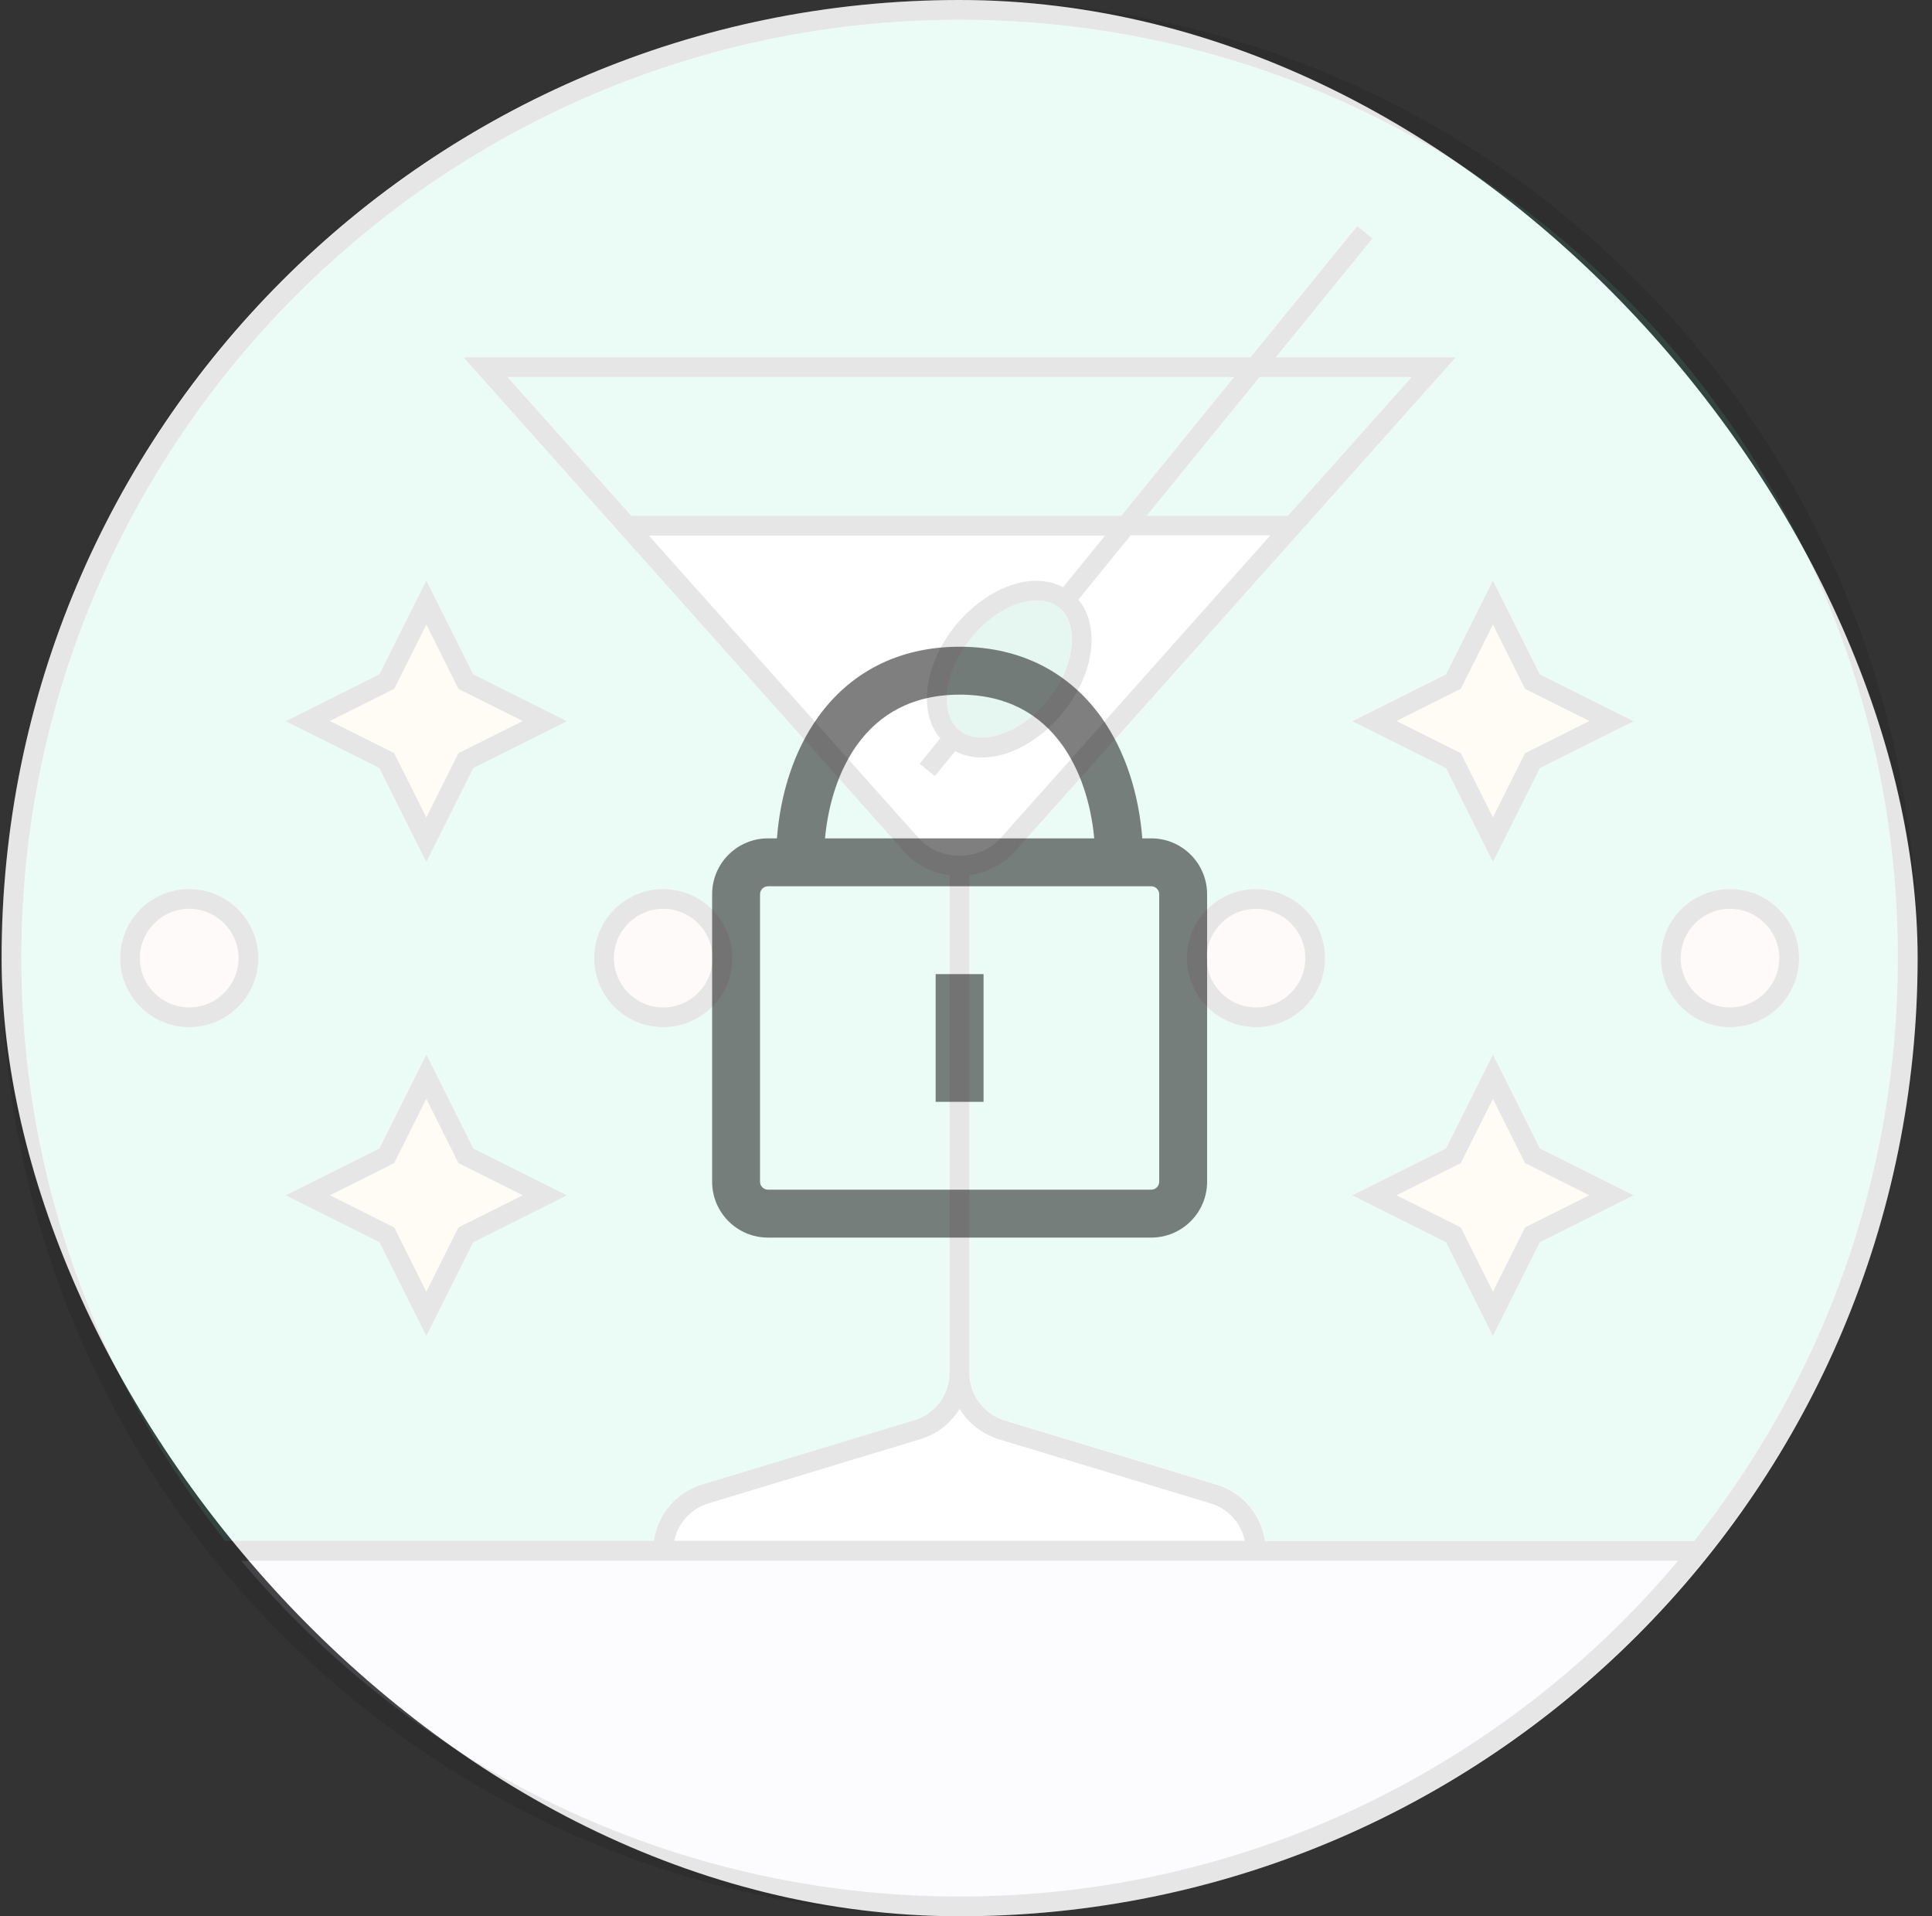<svg width="121" height="120" viewBox="0 0 121 120" fill="none" xmlns="http://www.w3.org/2000/svg">
<rect x="0" y="0" width="121" height="120" fill="#333333" stroke="none"/>
<rect x="0.1" width="120" height="120" rx="60" fill="white"/>
<g opacity="0.1" clip-path="url(#clip0_8_9220)">
<g clip-path="url(#clip1_8_9220)">
<g clip-path="url(#clip2_8_9220)">
<path d="M11.85 63.088C13.555 63.088 14.938 61.705 14.938 60C14.938 58.295 13.555 56.913 11.85 56.913C10.145 56.913 8.762 58.295 8.762 60C8.762 61.705 10.145 63.088 11.85 63.088Z" fill="#FFCCCC"/>
<path d="M93.5 39.112L91.487 43.137L87.463 45.15L91.487 47.162L93.5 51.2L95.513 47.162L99.537 45.15L95.513 43.137L93.5 39.112Z" fill="#FEE39A"/>
<path d="M26.7 68.8L24.688 72.837L20.663 74.85L24.688 76.862L26.7 80.887L28.712 76.862L32.737 74.85L28.712 72.837L26.7 68.8Z" fill="#FEE39A"/>
<path d="M24.688 43.137L20.663 45.15L24.688 47.162L26.7 51.2L28.712 47.162L32.737 45.15L28.712 43.137L26.7 39.112L24.688 43.137Z" fill="#FEE39A"/>
<path d="M60.1 1.237C27.7 1.237 1.337 27.6 1.337 60C1.337 73.787 6.125 86.462 14.1 96.5H40.975C41.212 94.85 42.362 93.475 44 92.975L57.288 88.95C58.575 88.562 59.487 87.337 59.487 85.987V54.812C58.4 54.662 57.375 54.15 56.638 53.325L29.025 22.375H78.3L84.987 14.162L85.463 14.55L85.938 14.937L79.888 22.375H91.162L63.575 53.325C62.837 54.162 61.812 54.662 60.725 54.812V85.975C60.725 87.325 61.625 88.55 62.925 88.937L76.213 92.962C77.85 93.462 79 94.837 79.237 96.487H106.112C114.087 86.45 118.875 73.775 118.875 59.987C118.862 27.6 92.5 1.237 60.1 1.237ZM11.85 64.325C9.462 64.325 7.525 62.387 7.525 60C7.525 57.612 9.462 55.675 11.85 55.675C14.238 55.675 16.175 57.612 16.175 60C16.175 62.387 14.238 64.325 11.85 64.325ZM29.637 77.775L26.7 83.65L23.762 77.775L17.887 74.837L23.762 71.9L26.7 66.025L29.637 71.9L35.513 74.837L29.637 77.775ZM41.538 55.675C43.925 55.675 45.862 57.612 45.862 60C45.862 62.387 43.925 64.325 41.538 64.325C39.15 64.325 37.212 62.387 37.212 60C37.212 57.612 39.15 55.675 41.538 55.675ZM29.637 42.225L35.513 45.162L29.637 48.1L26.7 53.975L23.762 48.1L17.887 45.162L23.762 42.225L26.7 36.35L29.637 42.225ZM78.662 64.325C76.275 64.325 74.338 62.387 74.338 60C74.338 57.612 76.275 55.675 78.662 55.675C81.05 55.675 82.987 57.612 82.987 60C82.987 62.387 81.05 64.325 78.662 64.325ZM96.438 77.775L93.5 83.65L90.562 77.775L84.688 74.837L90.562 71.9L93.5 66.025L96.438 71.9L102.312 74.837L96.438 77.775ZM108.35 55.675C110.737 55.675 112.675 57.612 112.675 60C112.675 62.387 110.737 64.325 108.35 64.325C105.962 64.325 104.025 62.387 104.025 60C104.025 57.612 105.962 55.675 108.35 55.675ZM96.438 48.087L93.5 53.962L90.562 48.087L84.688 45.15L90.562 42.212L93.5 36.337L96.438 42.212L102.312 45.15L96.438 48.087Z" fill="#34E0A1"/>
<path d="M41.538 63.088C43.243 63.088 44.625 61.705 44.625 60C44.625 58.295 43.243 56.913 41.538 56.913C39.832 56.913 38.45 58.295 38.45 60C38.45 61.705 39.832 63.088 41.538 63.088Z" fill="#FFCCCC"/>
<path d="M108.35 63.088C110.055 63.088 111.437 61.705 111.437 60C111.437 58.295 110.055 56.913 108.35 56.913C106.645 56.913 105.262 58.295 105.262 60C105.262 61.705 106.645 63.088 108.35 63.088Z" fill="#FFCCCC"/>
<path d="M78.662 63.088C80.368 63.088 81.75 61.705 81.75 60C81.75 58.295 80.368 56.913 78.662 56.913C76.957 56.913 75.575 58.295 75.575 60C75.575 61.705 76.957 63.088 78.662 63.088Z" fill="#FFCCCC"/>
<path d="M40.925 97.737H15.1C25.887 110.587 42.05 118.762 60.1 118.762C78.15 118.762 94.312 110.575 105.1 97.737H79.275H40.925Z" fill="#DFD3EE"/>
<path d="M93.5 68.8L91.487 72.837L87.463 74.85L91.487 76.862L93.5 80.887L95.513 76.862L99.537 74.85L95.513 72.837L93.5 68.8Z" fill="#FEE39A"/>
<path d="M88.412 23.612H78.888L71.812 32.3H80.662L88.412 23.612Z" fill="#34E0A1"/>
<path d="M39.538 32.3H70.225L77.287 23.612H31.788L39.538 32.3Z" fill="#34E0A1"/>
<path d="M44.35 94.15C43.263 94.475 42.45 95.4 42.225 96.488H77.975C77.75 95.4 76.938 94.475 75.85 94.15L62.55 90.125C61.487 89.8 60.638 89.113 60.1 88.225C59.562 89.113 58.7 89.8 57.65 90.125L44.35 94.15Z" fill="white"/>
<path d="M62.65 52.5L79.562 33.538H70.812L67.537 37.563C68.912 39.225 68.562 42.175 66.562 44.638C65.087 46.438 63.175 47.45 61.5 47.45C60.9 47.45 60.325 47.313 59.825 47.05L58.55 48.613L58.075 48.225L57.6 47.838L58.887 46.25C58.262 45.488 57.962 44.463 58.075 43.25C58.212 41.875 58.837 40.425 59.85 39.175C60.862 37.925 62.15 37.013 63.475 36.613C64.638 36.25 65.713 36.338 66.575 36.788L69.213 33.55H40.638L57.55 52.5C58.85 53.95 61.35 53.95 62.65 52.5Z" fill="white"/>
<path d="M64.925 37.6C64.588 37.6 64.225 37.663 63.837 37.775C62.75 38.113 61.675 38.888 60.812 39.938C59.95 41 59.413 42.213 59.3 43.35C59.2 44.4 59.475 45.238 60.075 45.738C61.375 46.788 63.9 45.938 65.6 43.85C67.287 41.775 67.625 39.113 66.325 38.063C65.963 37.75 65.475 37.6 64.925 37.6Z" fill="#00AA6C"/>
<path d="M60.1 0C27.012 0 0.1 26.913 0.1 60C0.1 93.088 27.012 120 60.1 120C93.188 120 120.1 93.088 120.1 60C120.1 26.913 93.188 0 60.1 0ZM60.1 118.763C42.05 118.763 25.887 110.575 15.1 97.737H40.925H79.275H105.1C94.312 110.575 78.15 118.763 60.1 118.763ZM60.087 45.737C59.487 45.25 59.212 44.4 59.312 43.35C59.425 42.212 59.962 41 60.825 39.938C61.688 38.875 62.763 38.112 63.85 37.775C64.237 37.663 64.6 37.6 64.938 37.6C65.487 37.6 65.963 37.75 66.338 38.062C67.638 39.125 67.3 41.775 65.612 43.85C63.913 45.938 61.375 46.788 60.087 45.737ZM80.662 32.3H71.812L78.888 23.613H88.412L80.662 32.3ZM70.225 32.3H39.538L31.788 23.613H77.287L70.225 32.3ZM69.213 33.538L66.575 36.775C65.713 36.312 64.638 36.237 63.475 36.6C62.15 37.013 60.862 37.925 59.85 39.163C58.837 40.4 58.2 41.85 58.075 43.237C57.962 44.45 58.25 45.487 58.888 46.237L57.6 47.825L58.075 48.212L58.55 48.6L59.825 47.038C60.325 47.312 60.9 47.438 61.5 47.438C63.175 47.438 65.1 46.438 66.562 44.625C68.562 42.175 68.912 39.212 67.537 37.55L70.812 33.525H79.562L62.65 52.5C61.35 53.95 58.85 53.95 57.55 52.5L40.638 33.538H69.213ZM60.1 88.225C60.638 89.112 61.5 89.8 62.55 90.125L75.838 94.15C76.925 94.475 77.737 95.4 77.963 96.487H42.225C42.45 95.4 43.263 94.475 44.35 94.15L57.638 90.125C58.7 89.8 59.562 89.112 60.1 88.225ZM106.1 96.5H79.225C78.987 94.85 77.838 93.475 76.2 92.975L62.913 88.95C61.625 88.562 60.712 87.338 60.712 85.987V54.812C61.8 54.663 62.825 54.15 63.562 53.325L91.175 22.375H79.9L85.95 14.938L85.475 14.55L85 14.162L78.312 22.375H29.025L56.625 53.325C57.362 54.163 58.388 54.663 59.475 54.812V85.975C59.475 87.325 58.575 88.55 57.275 88.938L43.987 92.963C42.35 93.463 41.2 94.838 40.962 96.487H14.1C6.125 86.463 1.337 73.787 1.337 60C1.337 27.6 27.7 1.238 60.1 1.238C92.5 1.238 118.862 27.6 118.862 60C118.862 73.787 114.075 86.463 106.1 96.5Z" fill="black"/>
<path d="M93.5 36.35L90.562 42.225L84.688 45.163L90.562 48.1L93.5 53.975L96.438 48.1L102.312 45.163L96.438 42.225L93.5 36.35ZM95.513 47.163L93.5 51.188L91.487 47.163L87.463 45.15L91.487 43.138L93.5 39.113L95.513 43.138L99.537 45.15L95.513 47.163Z" fill="black"/>
<path d="M93.5 66.038L90.562 71.913L84.688 74.85L90.562 77.788L93.5 83.663L96.438 77.788L102.312 74.85L96.438 71.913L93.5 66.038ZM95.513 76.863L93.5 80.888L91.487 76.863L87.463 74.85L91.487 72.838L93.5 68.813L95.513 72.838L99.537 74.85L95.513 76.863Z" fill="black"/>
<path d="M23.762 42.225L17.887 45.163L23.762 48.1L26.7 53.975L29.637 48.1L35.513 45.163L29.637 42.225L26.7 36.35L23.762 42.225ZM32.737 45.15L28.712 47.163L26.7 51.188L24.688 47.163L20.663 45.15L24.688 43.138L26.7 39.113L28.712 43.138L32.737 45.15Z" fill="black"/>
<path d="M26.7 66.038L23.762 71.913L17.887 74.85L23.762 77.788L26.7 83.663L29.637 77.788L35.513 74.85L29.637 71.913L26.7 66.038ZM28.712 76.863L26.7 80.888L24.688 76.863L20.663 74.85L24.688 72.838L26.7 68.813L28.712 72.838L32.737 74.85L28.712 76.863Z" fill="black"/>
<path d="M78.662 55.675C76.275 55.675 74.338 57.612 74.338 60C74.338 62.387 76.275 64.325 78.662 64.325C81.05 64.325 82.987 62.387 82.987 60C82.987 57.612 81.05 55.675 78.662 55.675ZM78.662 63.087C76.963 63.087 75.575 61.7 75.575 60C75.575 58.3 76.963 56.912 78.662 56.912C80.362 56.912 81.75 58.3 81.75 60C81.75 61.7 80.362 63.087 78.662 63.087Z" fill="black"/>
<path d="M108.35 64.325C110.737 64.325 112.675 62.387 112.675 60C112.675 57.612 110.737 55.675 108.35 55.675C105.962 55.675 104.025 57.612 104.025 60C104.025 62.387 105.962 64.325 108.35 64.325ZM108.35 56.912C110.05 56.912 111.437 58.3 111.437 60C111.437 61.7 110.05 63.087 108.35 63.087C106.65 63.087 105.262 61.7 105.262 60C105.262 58.3 106.637 56.912 108.35 56.912Z" fill="black"/>
<path d="M11.85 55.675C9.462 55.675 7.525 57.612 7.525 60C7.525 62.387 9.462 64.325 11.85 64.325C14.238 64.325 16.175 62.387 16.175 60C16.175 57.612 14.238 55.675 11.85 55.675ZM11.85 63.087C10.15 63.087 8.762 61.7 8.762 60C8.762 58.3 10.15 56.912 11.85 56.912C13.55 56.912 14.938 58.3 14.938 60C14.938 61.7 13.562 63.087 11.85 63.087Z" fill="black"/>
<path d="M41.538 64.325C43.925 64.325 45.862 62.387 45.862 60C45.862 57.612 43.925 55.675 41.538 55.675C39.15 55.675 37.212 57.612 37.212 60C37.212 62.387 39.15 64.325 41.538 64.325ZM41.538 56.912C43.237 56.912 44.625 58.3 44.625 60C44.625 61.7 43.237 63.087 41.538 63.087C39.837 63.087 38.45 61.7 38.45 60C38.45 58.3 39.837 56.912 41.538 56.912Z" fill="black"/>
</g>
</g>
</g>
<g opacity="0.5" clip-path="url(#clip3_8_9220)">
<g clip-path="url(#clip4_8_9220)">
<path fill-rule="evenodd" clip-rule="evenodd" d="M48.658 52.5H48.1C46.166 52.5 44.6 54.067 44.6 56V74C44.6 75.933 46.167 77.5 48.1 77.5H72.1C74.033 77.5 75.6 75.933 75.6 74V56C75.6 54.067 74.033 52.5 72.1 52.5H71.542C71.327 49.765 70.511 47.046 68.941 44.872C67.042 42.242 64.094 40.5 60.1 40.5C56.106 40.5 53.158 42.242 51.259 44.872C49.689 47.046 48.873 49.765 48.658 52.5ZM51.669 52.5H68.531C68.323 50.277 67.648 48.206 66.509 46.628C65.158 44.758 63.106 43.5 60.1 43.5C57.094 43.5 55.041 44.758 53.691 46.628C52.552 48.206 51.877 50.277 51.669 52.5ZM48.1 55.5C47.824 55.5 47.6 55.724 47.6 56V74C47.6 74.276 47.824 74.5 48.1 74.5H72.1C72.376 74.5 72.6 74.276 72.6 74V56C72.6 55.724 72.376 55.5 72.1 55.5H48.1ZM58.6 69V61H61.6V69H58.6Z" fill="black"/>
</g>
</g>
<defs>
<clipPath id="clip0_8_9220">
<rect width="120" height="120" fill="white" transform="translate(0.1)"/>
</clipPath>
<clipPath id="clip1_8_9220">
<rect width="120" height="120" fill="white" transform="translate(0.1)"/>
</clipPath>
<clipPath id="clip2_8_9220">
<rect width="120" height="120" fill="white" transform="translate(0.1)"/>
</clipPath>
<clipPath id="clip3_8_9220">
<rect width="48" height="48" fill="white" transform="translate(36.1 36)"/>
</clipPath>
<clipPath id="clip4_8_9220">
<rect width="48" height="48" fill="white" transform="translate(36.1 36)"/>
</clipPath>
</defs>
</svg>
